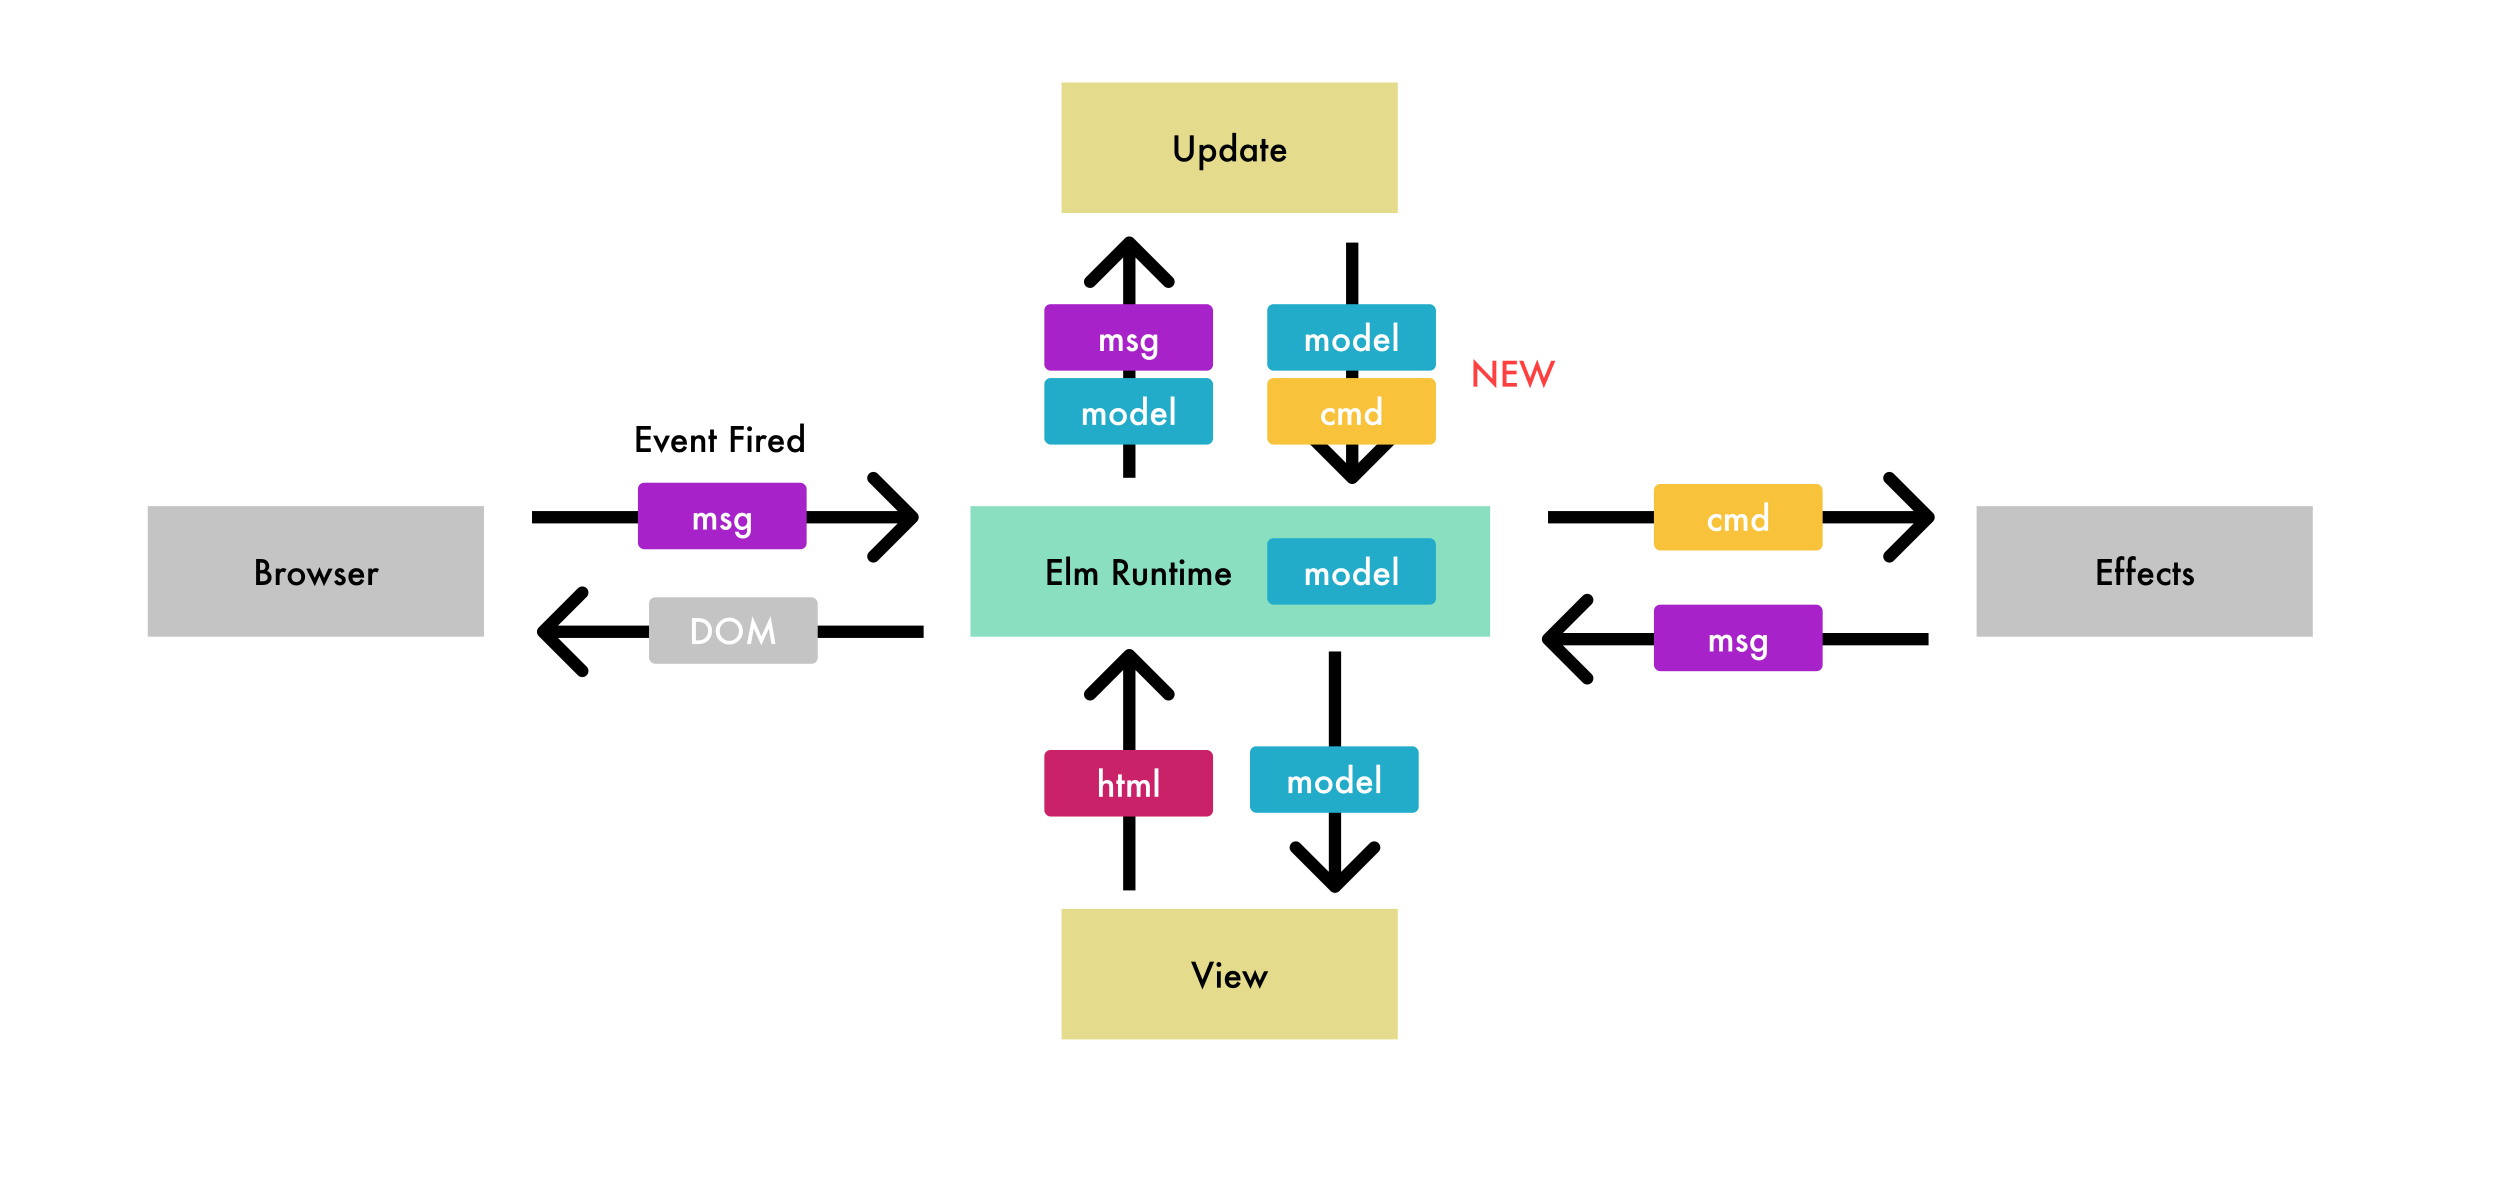 <svg width="2030" height="969" viewBox="0 0 2030 969" fill="none" xmlns="http://www.w3.org/2000/svg">
<rect width="2030" height="969" fill="white"/>
<rect x="120" y="411" width="273" height="106" fill="#C4C4C4"/>
<path d="M207.965 475V453.891H211.137C212.549 453.891 213.675 454 214.514 454.219C215.361 454.438 216.077 454.807 216.66 455.326C217.253 455.864 217.722 456.534 218.068 457.336C218.424 458.147 218.602 458.967 218.602 459.797C218.602 461.31 218.023 462.59 216.865 463.639C217.986 464.021 218.87 464.691 219.518 465.648C220.174 466.596 220.502 467.699 220.502 468.957C220.502 470.607 219.919 472.001 218.752 473.141C218.05 473.842 217.262 474.33 216.387 474.604C215.43 474.868 214.231 475 212.791 475H207.965ZM211.15 462.955H212.148C213.333 462.955 214.199 462.695 214.746 462.176C215.302 461.647 215.58 460.872 215.58 459.852C215.58 458.858 215.298 458.106 214.732 457.596C214.167 457.076 213.347 456.816 212.271 456.816H211.15V462.955ZM211.15 472.006H213.119C214.559 472.006 215.617 471.723 216.291 471.158C217.002 470.548 217.357 469.773 217.357 468.834C217.357 467.923 217.016 467.157 216.332 466.537C215.667 465.926 214.477 465.621 212.764 465.621H211.15V472.006ZM223.947 461.684H227.023V462.873C227.589 462.281 228.09 461.875 228.527 461.656C228.974 461.428 229.503 461.314 230.113 461.314C230.924 461.314 231.772 461.579 232.656 462.107L231.248 464.924C230.665 464.505 230.095 464.295 229.539 464.295C227.862 464.295 227.023 465.562 227.023 468.096V475H223.947V461.684ZM233.545 468.246C233.545 466.323 234.233 464.687 235.609 463.338C236.986 461.989 238.663 461.314 240.641 461.314C242.628 461.314 244.314 461.993 245.699 463.352C247.066 464.71 247.75 466.378 247.75 468.355C247.75 470.352 247.062 472.024 245.686 473.373C244.3 474.713 242.6 475.383 240.586 475.383C238.59 475.383 236.917 474.699 235.568 473.332C234.219 471.983 233.545 470.288 233.545 468.246ZM236.689 468.301C236.689 469.632 237.045 470.684 237.756 471.459C238.485 472.243 239.447 472.635 240.641 472.635C241.844 472.635 242.805 472.247 243.525 471.473C244.245 470.698 244.605 469.663 244.605 468.369C244.605 467.075 244.245 466.04 243.525 465.266C242.796 464.482 241.835 464.09 240.641 464.09C239.465 464.09 238.512 464.482 237.783 465.266C237.054 466.049 236.689 467.061 236.689 468.301ZM252.139 461.684L255.625 469.285L259.385 460.467L263.172 469.285L266.617 461.684H270.062L263.09 475.998L259.385 467.426L255.639 475.998L248.68 461.684H252.139ZM279.893 463.953L277.35 465.307C276.949 464.486 276.452 464.076 275.859 464.076C275.577 464.076 275.335 464.172 275.135 464.363C274.934 464.546 274.834 464.783 274.834 465.074C274.834 465.585 275.426 466.09 276.611 466.592C278.243 467.294 279.341 467.941 279.906 468.533C280.471 469.126 280.754 469.923 280.754 470.926C280.754 472.211 280.28 473.286 279.332 474.152C278.411 474.973 277.299 475.383 275.996 475.383C273.763 475.383 272.182 474.294 271.252 472.115L273.877 470.898C274.242 471.536 274.52 471.942 274.711 472.115C275.085 472.462 275.531 472.635 276.051 472.635C277.09 472.635 277.609 472.161 277.609 471.213C277.609 470.666 277.208 470.156 276.406 469.682C276.096 469.527 275.786 469.376 275.477 469.23C275.167 469.085 274.852 468.934 274.533 468.779C273.64 468.342 273.011 467.904 272.646 467.467C272.182 466.911 271.949 466.195 271.949 465.32C271.949 464.163 272.346 463.206 273.139 462.449C273.95 461.693 274.934 461.314 276.092 461.314C277.796 461.314 279.063 462.194 279.893 463.953ZM295.656 469.066H286.113C286.195 470.16 286.551 471.031 287.18 471.678C287.809 472.316 288.615 472.635 289.6 472.635C290.365 472.635 290.999 472.452 291.5 472.088C291.992 471.723 292.553 471.049 293.182 470.064L295.779 471.514C295.378 472.197 294.954 472.785 294.508 473.277C294.061 473.76 293.583 474.161 293.072 474.48C292.562 474.79 292.01 475.018 291.418 475.164C290.826 475.31 290.183 475.383 289.49 475.383C287.503 475.383 285.908 474.745 284.705 473.469C283.502 472.184 282.9 470.479 282.9 468.355C282.9 466.25 283.484 464.546 284.65 463.242C285.826 461.957 287.385 461.314 289.326 461.314C291.286 461.314 292.835 461.939 293.975 463.188C295.105 464.427 295.67 466.145 295.67 468.342L295.656 469.066ZM292.498 466.551C292.07 464.91 291.035 464.09 289.395 464.09C289.021 464.09 288.67 464.149 288.342 464.268C288.014 464.377 287.713 464.541 287.439 464.76C287.175 464.969 286.947 465.225 286.756 465.525C286.564 465.826 286.419 466.168 286.318 466.551H292.498ZM299.033 461.684H302.109V462.873C302.674 462.281 303.176 461.875 303.613 461.656C304.06 461.428 304.589 461.314 305.199 461.314C306.01 461.314 306.858 461.579 307.742 462.107L306.334 464.924C305.751 464.505 305.181 464.295 304.625 464.295C302.948 464.295 302.109 465.562 302.109 468.096V475H299.033V461.684Z" fill="black"/>
<rect x="1605" y="411" width="273" height="106" fill="#C4C4C4"/>
<path d="M1714.83 456.885H1706.36V461.957H1714.58V464.951H1706.36V472.006H1714.83V475H1703.18V453.891H1714.83V456.885ZM1721.61 464.555V475H1718.52V464.555H1717.42V461.684H1718.52V456.543C1718.52 454.866 1718.81 453.681 1719.39 452.988C1720.19 452.022 1721.36 451.539 1722.89 451.539C1723.44 451.539 1724.13 451.699 1724.96 452.018V455.162L1724.64 454.998C1723.98 454.661 1723.43 454.492 1723 454.492C1722.46 454.492 1722.09 454.688 1721.89 455.08C1721.7 455.463 1721.61 456.201 1721.61 457.295V461.684H1724.96V464.555H1721.61ZM1730.85 464.555V475H1727.76V464.555H1726.67V461.684H1727.76V456.543C1727.76 454.866 1728.05 453.681 1728.63 452.988C1729.44 452.022 1730.6 451.539 1732.13 451.539C1732.68 451.539 1733.37 451.699 1734.2 452.018V455.162L1733.88 454.998C1733.22 454.661 1732.67 454.492 1732.24 454.492C1731.7 454.492 1731.33 454.688 1731.14 455.08C1730.95 455.463 1730.85 456.201 1730.85 457.295V461.684H1734.2V464.555H1730.85ZM1748.54 469.066H1739C1739.08 470.16 1739.44 471.031 1740.06 471.678C1740.69 472.316 1741.5 472.635 1742.48 472.635C1743.25 472.635 1743.88 472.452 1744.38 472.088C1744.88 471.723 1745.44 471.049 1746.07 470.064L1748.66 471.514C1748.26 472.197 1747.84 472.785 1747.39 473.277C1746.95 473.76 1746.47 474.161 1745.96 474.48C1745.45 474.79 1744.9 475.018 1744.3 475.164C1743.71 475.31 1743.07 475.383 1742.38 475.383C1740.39 475.383 1738.79 474.745 1737.59 473.469C1736.39 472.184 1735.79 470.479 1735.79 468.355C1735.79 466.25 1736.37 464.546 1737.54 463.242C1738.71 461.957 1740.27 461.314 1742.21 461.314C1744.17 461.314 1745.72 461.939 1746.86 463.188C1747.99 464.427 1748.55 466.145 1748.55 468.342L1748.54 469.066ZM1745.38 466.551C1744.95 464.91 1743.92 464.09 1742.28 464.09C1741.91 464.09 1741.55 464.149 1741.23 464.268C1740.9 464.377 1740.6 464.541 1740.32 464.76C1740.06 464.969 1739.83 465.225 1739.64 465.525C1739.45 465.826 1739.3 466.168 1739.2 466.551H1745.38ZM1762.28 462.258V466.346C1761.58 465.489 1760.95 464.901 1760.39 464.582C1759.85 464.254 1759.21 464.09 1758.47 464.09C1757.31 464.09 1756.35 464.495 1755.58 465.307C1754.82 466.118 1754.43 467.134 1754.43 468.355C1754.43 469.604 1754.8 470.63 1755.54 471.432C1756.29 472.234 1757.24 472.635 1758.4 472.635C1759.14 472.635 1759.79 472.475 1760.35 472.156C1760.9 471.846 1761.54 471.245 1762.28 470.352V474.412C1761.03 475.059 1759.78 475.383 1758.54 475.383C1756.48 475.383 1754.75 474.717 1753.37 473.387C1751.98 472.047 1751.29 470.383 1751.29 468.396C1751.29 466.41 1751.99 464.732 1753.39 463.365C1754.8 461.998 1756.52 461.314 1758.56 461.314C1759.88 461.314 1761.11 461.629 1762.28 462.258ZM1768.43 464.555V475H1765.36V464.555H1764.04V461.684H1765.36V456.803H1768.43V461.684H1770.83V464.555H1768.43ZM1780.66 463.953L1778.11 465.307C1777.71 464.486 1777.22 464.076 1776.62 464.076C1776.34 464.076 1776.1 464.172 1775.9 464.363C1775.7 464.546 1775.6 464.783 1775.6 465.074C1775.6 465.585 1776.19 466.09 1777.38 466.592C1779.01 467.294 1780.1 467.941 1780.67 468.533C1781.24 469.126 1781.52 469.923 1781.52 470.926C1781.52 472.211 1781.04 473.286 1780.1 474.152C1779.18 474.973 1778.06 475.383 1776.76 475.383C1774.53 475.383 1772.95 474.294 1772.02 472.115L1774.64 470.898C1775.01 471.536 1775.28 471.942 1775.47 472.115C1775.85 472.462 1776.29 472.635 1776.81 472.635C1777.85 472.635 1778.37 472.161 1778.37 471.213C1778.37 470.666 1777.97 470.156 1777.17 469.682C1776.86 469.527 1776.55 469.376 1776.24 469.23C1775.93 469.085 1775.62 468.934 1775.3 468.779C1774.4 468.342 1773.77 467.904 1773.41 467.467C1772.95 466.911 1772.71 466.195 1772.71 465.32C1772.71 464.163 1773.11 463.206 1773.9 462.449C1774.71 461.693 1775.7 461.314 1776.86 461.314C1778.56 461.314 1779.83 462.194 1780.66 463.953Z" fill="black"/>
<rect x="788" y="411" width="422" height="106" fill="#8BDFC1"/>
<path d="M862.178 456.885H853.715V461.957H861.932V464.951H853.715V472.006H862.178V475H850.529V453.891H862.178V456.885ZM868.85 451.908V475H865.773V451.908H868.85ZM872.746 461.684H875.822V462.914C876.415 462.294 876.921 461.875 877.34 461.656C877.786 461.428 878.347 461.314 879.021 461.314C880.525 461.314 881.715 461.971 882.59 463.283C883.556 461.971 884.864 461.314 886.514 461.314C889.512 461.314 891.012 463.133 891.012 466.77V475H887.922V467.604C887.922 466.327 887.767 465.425 887.457 464.896C887.138 464.359 886.614 464.09 885.885 464.09C885.037 464.09 884.417 464.409 884.025 465.047C883.643 465.685 883.451 466.71 883.451 468.123V475H880.361V467.645C880.361 465.275 879.678 464.09 878.311 464.09C877.445 464.09 876.811 464.413 876.41 465.061C876.018 465.708 875.822 466.729 875.822 468.123V475H872.746V461.684ZM911.273 466.004L917.809 475H913.912L907.883 466.359H907.309V475H904.123V453.891H907.855C910.645 453.891 912.659 454.415 913.898 455.463C915.266 456.63 915.949 458.17 915.949 460.084C915.949 461.579 915.521 462.864 914.664 463.939C913.807 465.015 912.677 465.703 911.273 466.004ZM907.309 463.584H908.32C911.337 463.584 912.846 462.431 912.846 460.125C912.846 457.965 911.378 456.885 908.443 456.885H907.309V463.584ZM923.045 461.684V469.326C923.045 471.532 923.915 472.635 925.656 472.635C927.397 472.635 928.268 471.532 928.268 469.326V461.684H931.344V469.395C931.344 470.461 931.212 471.382 930.947 472.156C930.692 472.849 930.25 473.473 929.621 474.029C928.582 474.932 927.26 475.383 925.656 475.383C924.061 475.383 922.744 474.932 921.705 474.029C921.067 473.473 920.616 472.849 920.352 472.156C920.096 471.536 919.969 470.616 919.969 469.395V461.684H923.045ZM935.227 461.684H938.316V462.914C939.392 461.848 940.604 461.314 941.953 461.314C943.503 461.314 944.71 461.802 945.576 462.777C946.324 463.607 946.697 464.96 946.697 466.838V475H943.607V467.562C943.607 466.25 943.425 465.343 943.061 464.842C942.705 464.331 942.058 464.076 941.119 464.076C940.098 464.076 939.374 464.413 938.945 465.088C938.526 465.753 938.316 466.915 938.316 468.574V475H935.227V461.684ZM953.766 464.555V475H950.689V464.555H949.377V461.684H950.689V456.803H953.766V461.684H956.158V464.555H953.766ZM961.326 461.684V475H958.25V461.684H961.326ZM957.785 456.146C957.785 455.609 957.981 455.144 958.373 454.752C958.765 454.36 959.234 454.164 959.781 454.164C960.337 454.164 960.811 454.36 961.203 454.752C961.595 455.135 961.791 455.604 961.791 456.16C961.791 456.716 961.595 457.19 961.203 457.582C960.82 457.974 960.351 458.17 959.795 458.17C959.239 458.17 958.765 457.974 958.373 457.582C957.981 457.19 957.785 456.712 957.785 456.146ZM965.223 461.684H968.299V462.914C968.891 462.294 969.397 461.875 969.816 461.656C970.263 461.428 970.824 461.314 971.498 461.314C973.002 461.314 974.191 461.971 975.066 463.283C976.033 461.971 977.34 461.314 978.99 461.314C981.989 461.314 983.488 463.133 983.488 466.77V475H980.398V467.604C980.398 466.327 980.243 465.425 979.934 464.896C979.615 464.359 979.09 464.09 978.361 464.09C977.514 464.09 976.894 464.409 976.502 465.047C976.119 465.685 975.928 466.71 975.928 468.123V475H972.838V467.645C972.838 465.275 972.154 464.09 970.787 464.09C969.921 464.09 969.288 464.413 968.887 465.061C968.495 465.708 968.299 466.729 968.299 468.123V475H965.223V461.684ZM999.498 469.066H989.955C990.037 470.16 990.393 471.031 991.021 471.678C991.65 472.316 992.457 472.635 993.441 472.635C994.207 472.635 994.84 472.452 995.342 472.088C995.834 471.723 996.395 471.049 997.023 470.064L999.621 471.514C999.22 472.197 998.796 472.785 998.35 473.277C997.903 473.76 997.424 474.161 996.914 474.48C996.404 474.79 995.852 475.018 995.26 475.164C994.667 475.31 994.025 475.383 993.332 475.383C991.345 475.383 989.75 474.745 988.547 473.469C987.344 472.184 986.742 470.479 986.742 468.355C986.742 466.25 987.326 464.546 988.492 463.242C989.668 461.957 991.227 461.314 993.168 461.314C995.128 461.314 996.677 461.939 997.816 463.188C998.947 464.427 999.512 466.145 999.512 468.342L999.498 469.066ZM996.34 466.551C995.911 464.91 994.877 464.09 993.236 464.09C992.863 464.09 992.512 464.149 992.184 464.268C991.855 464.377 991.555 464.541 991.281 464.76C991.017 464.969 990.789 465.225 990.598 465.525C990.406 465.826 990.26 466.168 990.16 466.551H996.34Z" fill="black"/>
<rect x="862" y="67" width="273" height="106" fill="#E4DC8C"/>
<path d="M956.869 109.891V122.605C956.869 124.419 957.165 125.745 957.758 126.584C958.642 127.796 959.886 128.402 961.49 128.402C963.104 128.402 964.352 127.796 965.236 126.584C965.829 125.773 966.125 124.447 966.125 122.605V109.891H969.311V123.48C969.311 125.704 968.618 127.536 967.232 128.977C965.674 130.581 963.76 131.383 961.49 131.383C959.221 131.383 957.311 130.581 955.762 128.977C954.376 127.536 953.684 125.704 953.684 123.48V109.891H956.869ZM977.09 138.246H974.014V117.684H977.09V119.133C978.302 117.921 979.678 117.314 981.219 117.314C983.051 117.314 984.559 117.989 985.744 119.338C986.947 120.678 987.549 122.368 987.549 124.41C987.549 126.406 986.952 128.07 985.758 129.4C984.573 130.722 983.078 131.383 981.273 131.383C979.715 131.383 978.32 130.758 977.09 129.51V138.246ZM984.404 124.424C984.404 123.148 984.058 122.109 983.365 121.307C982.663 120.495 981.779 120.09 980.713 120.09C979.583 120.09 978.667 120.482 977.965 121.266C977.263 122.049 976.912 123.079 976.912 124.355C976.912 125.604 977.263 126.634 977.965 127.445C978.658 128.238 979.569 128.635 980.699 128.635C981.766 128.635 982.645 128.234 983.338 127.432C984.049 126.63 984.404 125.627 984.404 124.424ZM1000.62 107.908H1003.71V131H1000.62V129.605C999.407 130.79 998.035 131.383 996.504 131.383C994.681 131.383 993.168 130.717 991.965 129.387C990.771 128.029 990.174 126.333 990.174 124.301C990.174 122.314 990.771 120.655 991.965 119.324C993.15 117.984 994.64 117.314 996.436 117.314C997.994 117.314 999.389 117.952 1000.62 119.229V107.908ZM993.318 124.301C993.318 125.577 993.66 126.616 994.344 127.418C995.046 128.229 995.93 128.635 996.996 128.635C998.135 128.635 999.056 128.243 999.758 127.459C1000.46 126.648 1000.81 125.618 1000.81 124.369C1000.81 123.12 1000.46 122.09 999.758 121.279C999.056 120.486 998.145 120.09 997.023 120.09C995.966 120.09 995.082 120.491 994.371 121.293C993.669 122.104 993.318 123.107 993.318 124.301ZM1017.41 117.684H1020.5V131H1017.41V129.605C1016.14 130.79 1014.78 131.383 1013.32 131.383C1011.48 131.383 1009.96 130.717 1008.75 129.387C1007.56 128.029 1006.96 126.333 1006.96 124.301C1006.96 122.305 1007.56 120.641 1008.75 119.311C1009.95 117.98 1011.44 117.314 1013.24 117.314C1014.79 117.314 1016.18 117.952 1017.41 119.229V117.684ZM1010.11 124.301C1010.11 125.577 1010.45 126.616 1011.13 127.418C1011.83 128.229 1012.72 128.635 1013.79 128.635C1014.92 128.635 1015.85 128.243 1016.55 127.459C1017.25 126.648 1017.6 125.618 1017.6 124.369C1017.6 123.12 1017.25 122.09 1016.55 121.279C1015.85 120.486 1014.93 120.09 1013.81 120.09C1012.76 120.09 1011.87 120.491 1011.16 121.293C1010.46 122.104 1010.11 123.107 1010.11 124.301ZM1027.55 120.555V131H1024.48V120.555H1023.16V117.684H1024.48V112.803H1027.55V117.684H1029.95V120.555H1027.55ZM1044.41 125.066H1034.87C1034.95 126.16 1035.3 127.031 1035.93 127.678C1036.56 128.316 1037.37 128.635 1038.35 128.635C1039.12 128.635 1039.75 128.452 1040.25 128.088C1040.75 127.723 1041.31 127.049 1041.94 126.064L1044.53 127.514C1044.13 128.197 1043.71 128.785 1043.26 129.277C1042.82 129.76 1042.34 130.161 1041.83 130.48C1041.32 130.79 1040.76 131.018 1040.17 131.164C1039.58 131.31 1038.94 131.383 1038.24 131.383C1036.26 131.383 1034.66 130.745 1033.46 129.469C1032.26 128.184 1031.65 126.479 1031.65 124.355C1031.65 122.25 1032.24 120.546 1033.4 119.242C1034.58 117.957 1036.14 117.314 1038.08 117.314C1040.04 117.314 1041.59 117.939 1042.73 119.188C1043.86 120.427 1044.42 122.145 1044.42 124.342L1044.41 125.066ZM1041.25 122.551C1040.82 120.91 1039.79 120.09 1038.15 120.09C1037.77 120.09 1037.42 120.149 1037.1 120.268C1036.77 120.377 1036.47 120.541 1036.19 120.76C1035.93 120.969 1035.7 121.225 1035.51 121.525C1035.32 121.826 1035.17 122.168 1035.07 122.551H1041.25Z" fill="black"/>
<rect x="862" y="738" width="273" height="106" fill="#E4DC8C"/>
<path d="M970.623 780.891L976.461 795.52L982.381 780.891H985.867L976.393 803.586L967.137 780.891H970.623ZM991.268 788.684V802H988.191V788.684H991.268ZM987.727 783.146C987.727 782.609 987.923 782.144 988.314 781.752C988.706 781.36 989.176 781.164 989.723 781.164C990.279 781.164 990.753 781.36 991.145 781.752C991.536 782.135 991.732 782.604 991.732 783.16C991.732 783.716 991.536 784.19 991.145 784.582C990.762 784.974 990.292 785.17 989.736 785.17C989.18 785.17 988.706 784.974 988.314 784.582C987.923 784.19 987.727 783.712 987.727 783.146ZM1007.29 796.066H997.748C997.83 797.16 998.186 798.031 998.814 798.678C999.443 799.316 1000.25 799.635 1001.23 799.635C1002 799.635 1002.63 799.452 1003.13 799.088C1003.63 798.723 1004.19 798.049 1004.82 797.064L1007.41 798.514C1007.01 799.197 1006.59 799.785 1006.14 800.277C1005.7 800.76 1005.22 801.161 1004.71 801.48C1004.2 801.79 1003.65 802.018 1003.05 802.164C1002.46 802.31 1001.82 802.383 1001.12 802.383C999.138 802.383 997.543 801.745 996.34 800.469C995.137 799.184 994.535 797.479 994.535 795.355C994.535 793.25 995.118 791.546 996.285 790.242C997.461 788.957 999.02 788.314 1000.96 788.314C1002.92 788.314 1004.47 788.939 1005.61 790.188C1006.74 791.427 1007.3 793.145 1007.3 795.342L1007.29 796.066ZM1004.13 793.551C1003.7 791.91 1002.67 791.09 1001.03 791.09C1000.66 791.09 1000.3 791.149 999.977 791.268C999.648 791.377 999.348 791.541 999.074 791.76C998.81 791.969 998.582 792.225 998.391 792.525C998.199 792.826 998.053 793.168 997.953 793.551H1004.13ZM1011.9 788.684L1015.38 796.285L1019.14 787.467L1022.93 796.285L1026.38 788.684H1029.82L1022.85 802.998L1019.14 794.426L1015.4 802.998L1008.44 788.684H1011.9Z" fill="black"/>
<rect x="1029" y="437" width="137" height="54" rx="5" fill="#22ACCA"/>
<path d="M1060.31 461.684H1063.39V462.914C1063.98 462.294 1064.49 461.875 1064.91 461.656C1065.35 461.428 1065.91 461.314 1066.59 461.314C1068.09 461.314 1069.28 461.971 1070.16 463.283C1071.12 461.971 1072.43 461.314 1074.08 461.314C1077.08 461.314 1078.58 463.133 1078.58 466.77V475H1075.49V467.604C1075.49 466.327 1075.33 465.425 1075.02 464.896C1074.7 464.359 1074.18 464.09 1073.45 464.09C1072.6 464.09 1071.98 464.409 1071.59 465.047C1071.21 465.685 1071.02 466.71 1071.02 468.123V475H1067.93V467.645C1067.93 465.275 1067.24 464.09 1065.88 464.09C1065.01 464.09 1064.38 464.413 1063.98 465.061C1063.58 465.708 1063.39 466.729 1063.39 468.123V475H1060.31V461.684ZM1081.83 468.246C1081.83 466.323 1082.52 464.687 1083.9 463.338C1085.27 461.989 1086.95 461.314 1088.93 461.314C1090.91 461.314 1092.6 461.993 1093.99 463.352C1095.35 464.71 1096.04 466.378 1096.04 468.355C1096.04 470.352 1095.35 472.024 1093.97 473.373C1092.59 474.713 1090.89 475.383 1088.87 475.383C1086.88 475.383 1085.2 474.699 1083.86 473.332C1082.51 471.983 1081.83 470.288 1081.83 468.246ZM1084.98 468.301C1084.98 469.632 1085.33 470.684 1086.04 471.459C1086.77 472.243 1087.73 472.635 1088.93 472.635C1090.13 472.635 1091.09 472.247 1091.81 471.473C1092.53 470.698 1092.89 469.663 1092.89 468.369C1092.89 467.075 1092.53 466.04 1091.81 465.266C1091.08 464.482 1090.12 464.09 1088.93 464.09C1087.75 464.09 1086.8 464.482 1086.07 465.266C1085.34 466.049 1084.98 467.061 1084.98 468.301ZM1109.12 451.908H1112.21V475H1109.12V473.605C1107.91 474.79 1106.54 475.383 1105.01 475.383C1103.18 475.383 1101.67 474.717 1100.47 473.387C1099.27 472.029 1098.68 470.333 1098.68 468.301C1098.68 466.314 1099.27 464.655 1100.47 463.324C1101.65 461.984 1103.14 461.314 1104.94 461.314C1106.5 461.314 1107.89 461.952 1109.12 463.229V451.908ZM1101.82 468.301C1101.82 469.577 1102.16 470.616 1102.85 471.418C1103.55 472.229 1104.43 472.635 1105.5 472.635C1106.64 472.635 1107.56 472.243 1108.26 471.459C1108.96 470.648 1109.31 469.618 1109.31 468.369C1109.31 467.12 1108.96 466.09 1108.26 465.279C1107.56 464.486 1106.65 464.09 1105.53 464.09C1104.47 464.09 1103.58 464.491 1102.87 465.293C1102.17 466.104 1101.82 467.107 1101.82 468.301ZM1128.22 469.066H1118.68C1118.76 470.16 1119.12 471.031 1119.74 471.678C1120.37 472.316 1121.18 472.635 1122.16 472.635C1122.93 472.635 1123.56 472.452 1124.06 472.088C1124.56 471.723 1125.12 471.049 1125.75 470.064L1128.34 471.514C1127.94 472.197 1127.52 472.785 1127.07 473.277C1126.63 473.76 1126.15 474.161 1125.64 474.48C1125.13 474.79 1124.57 475.018 1123.98 475.164C1123.39 475.31 1122.75 475.383 1122.05 475.383C1120.07 475.383 1118.47 474.745 1117.27 473.469C1116.07 472.184 1115.46 470.479 1115.46 468.355C1115.46 466.25 1116.05 464.546 1117.21 463.242C1118.39 461.957 1119.95 461.314 1121.89 461.314C1123.85 461.314 1125.4 461.939 1126.54 463.188C1127.67 464.427 1128.23 466.145 1128.23 468.342L1128.22 469.066ZM1125.06 466.551C1124.63 464.91 1123.6 464.09 1121.96 464.09C1121.59 464.09 1121.23 464.149 1120.91 464.268C1120.58 464.377 1120.28 464.541 1120 464.76C1119.74 464.969 1119.51 465.225 1119.32 465.525C1119.13 465.826 1118.98 466.168 1118.88 466.551H1125.06ZM1134.67 451.908V475H1131.6V451.908H1134.67Z" fill="white"/>
<path d="M744.536 423.536C746.488 421.583 746.488 418.417 744.536 416.464L712.716 384.645C710.763 382.692 707.597 382.692 705.645 384.645C703.692 386.597 703.692 389.763 705.645 391.716L733.929 420L705.645 448.284C703.692 450.237 703.692 453.403 705.645 455.355C707.597 457.308 710.763 457.308 712.716 455.355L744.536 423.536ZM432 425H741V415H432V425Z" fill="black"/>
<path d="M1569.54 423.536C1571.49 421.583 1571.49 418.417 1569.54 416.464L1537.72 384.645C1535.76 382.692 1532.6 382.692 1530.64 384.645C1528.69 386.597 1528.69 389.763 1530.64 391.716L1558.93 420L1530.64 448.284C1528.69 450.237 1528.69 453.403 1530.64 455.355C1532.6 457.308 1535.76 457.308 1537.72 455.355L1569.54 423.536ZM1257 425H1566V415H1257V425Z" fill="black"/>
<rect x="518" y="392" width="137" height="54" rx="5" fill="#A822CA"/>
<path d="M563.299 416.684H566.375V417.914C566.967 417.294 567.473 416.875 567.893 416.656C568.339 416.428 568.9 416.314 569.574 416.314C571.078 416.314 572.268 416.971 573.143 418.283C574.109 416.971 575.417 416.314 577.066 416.314C580.065 416.314 581.564 418.133 581.564 421.77V430H578.475V422.604C578.475 421.327 578.32 420.425 578.01 419.896C577.691 419.359 577.167 419.09 576.438 419.09C575.59 419.09 574.97 419.409 574.578 420.047C574.195 420.685 574.004 421.71 574.004 423.123V430H570.914V422.645C570.914 420.275 570.23 419.09 568.863 419.09C567.997 419.09 567.364 419.413 566.963 420.061C566.571 420.708 566.375 421.729 566.375 423.123V430H563.299V416.684ZM593.186 418.953L590.643 420.307C590.242 419.486 589.745 419.076 589.152 419.076C588.87 419.076 588.628 419.172 588.428 419.363C588.227 419.546 588.127 419.783 588.127 420.074C588.127 420.585 588.719 421.09 589.904 421.592C591.536 422.294 592.634 422.941 593.199 423.533C593.764 424.126 594.047 424.923 594.047 425.926C594.047 427.211 593.573 428.286 592.625 429.152C591.704 429.973 590.592 430.383 589.289 430.383C587.056 430.383 585.475 429.294 584.545 427.115L587.17 425.898C587.535 426.536 587.812 426.942 588.004 427.115C588.378 427.462 588.824 427.635 589.344 427.635C590.383 427.635 590.902 427.161 590.902 426.213C590.902 425.666 590.501 425.156 589.699 424.682C589.389 424.527 589.079 424.376 588.77 424.23C588.46 424.085 588.145 423.934 587.826 423.779C586.933 423.342 586.304 422.904 585.939 422.467C585.475 421.911 585.242 421.195 585.242 420.32C585.242 419.163 585.639 418.206 586.432 417.449C587.243 416.693 588.227 416.314 589.385 416.314C591.089 416.314 592.356 417.194 593.186 418.953ZM609.701 429.686C609.701 430.314 609.678 430.866 609.633 431.34C609.596 431.823 609.542 432.247 609.469 432.611C609.25 433.614 608.822 434.475 608.184 435.195C606.98 436.581 605.326 437.273 603.221 437.273C601.443 437.273 599.98 436.795 598.832 435.838C597.647 434.854 596.964 433.491 596.781 431.75H599.871C599.99 432.406 600.186 432.912 600.459 433.268C601.097 434.097 602.027 434.512 603.248 434.512C605.499 434.512 606.625 433.131 606.625 430.369V428.51C605.404 429.758 603.995 430.383 602.4 430.383C600.587 430.383 599.101 429.727 597.943 428.414C596.777 427.083 596.193 425.42 596.193 423.424C596.193 421.482 596.736 419.833 597.82 418.475C598.987 417.035 600.527 416.314 602.441 416.314C604.118 416.314 605.513 416.939 606.625 418.188V416.684H609.701V429.686ZM606.748 423.369C606.748 422.075 606.402 421.04 605.709 420.266C605.007 419.473 604.109 419.076 603.016 419.076C601.849 419.076 600.928 419.509 600.254 420.375C599.643 421.15 599.338 422.152 599.338 423.383C599.338 424.595 599.643 425.589 600.254 426.363C600.919 427.211 601.84 427.635 603.016 427.635C604.191 427.635 605.121 427.206 605.805 426.35C606.434 425.575 606.748 424.581 606.748 423.369Z" fill="white"/>
<path d="M1253.46 515.464C1251.51 517.417 1251.51 520.583 1253.46 522.536L1285.28 554.355C1287.24 556.308 1290.4 556.308 1292.36 554.355C1294.31 552.403 1294.31 549.237 1292.36 547.284L1264.07 519L1292.36 490.716C1294.31 488.763 1294.31 485.597 1292.36 483.645C1290.4 481.692 1287.24 481.692 1285.28 483.645L1253.46 515.464ZM1566 514L1257 514L1257 524L1566 524L1566 514Z" fill="black"/>
<rect x="1343" y="491" width="137" height="54" rx="5" fill="#A822CA"/>
<path d="M1388.3 515.684H1391.38V516.914C1391.97 516.294 1392.47 515.875 1392.89 515.656C1393.34 515.428 1393.9 515.314 1394.57 515.314C1396.08 515.314 1397.27 515.971 1398.14 517.283C1399.11 515.971 1400.42 515.314 1402.07 515.314C1405.07 515.314 1406.56 517.133 1406.56 520.77V529H1403.47V521.604C1403.47 520.327 1403.32 519.425 1403.01 518.896C1402.69 518.359 1402.17 518.09 1401.44 518.09C1400.59 518.09 1399.97 518.409 1399.58 519.047C1399.2 519.685 1399 520.71 1399 522.123V529H1395.91V521.645C1395.91 519.275 1395.23 518.09 1393.86 518.09C1393 518.09 1392.36 518.413 1391.96 519.061C1391.57 519.708 1391.38 520.729 1391.38 522.123V529H1388.3V515.684ZM1418.19 517.953L1415.64 519.307C1415.24 518.486 1414.74 518.076 1414.15 518.076C1413.87 518.076 1413.63 518.172 1413.43 518.363C1413.23 518.546 1413.13 518.783 1413.13 519.074C1413.13 519.585 1413.72 520.09 1414.9 520.592C1416.54 521.294 1417.63 521.941 1418.2 522.533C1418.76 523.126 1419.05 523.923 1419.05 524.926C1419.05 526.211 1418.57 527.286 1417.62 528.152C1416.7 528.973 1415.59 529.383 1414.29 529.383C1412.06 529.383 1410.47 528.294 1409.54 526.115L1412.17 524.898C1412.53 525.536 1412.81 525.942 1413 526.115C1413.38 526.462 1413.82 526.635 1414.34 526.635C1415.38 526.635 1415.9 526.161 1415.9 525.213C1415.9 524.666 1415.5 524.156 1414.7 523.682C1414.39 523.527 1414.08 523.376 1413.77 523.23C1413.46 523.085 1413.15 522.934 1412.83 522.779C1411.93 522.342 1411.3 521.904 1410.94 521.467C1410.47 520.911 1410.24 520.195 1410.24 519.32C1410.24 518.163 1410.64 517.206 1411.43 516.449C1412.24 515.693 1413.23 515.314 1414.38 515.314C1416.09 515.314 1417.36 516.194 1418.19 517.953ZM1434.7 528.686C1434.7 529.314 1434.68 529.866 1434.63 530.34C1434.6 530.823 1434.54 531.247 1434.47 531.611C1434.25 532.614 1433.82 533.475 1433.18 534.195C1431.98 535.581 1430.33 536.273 1428.22 536.273C1426.44 536.273 1424.98 535.795 1423.83 534.838C1422.65 533.854 1421.96 532.491 1421.78 530.75H1424.87C1424.99 531.406 1425.19 531.912 1425.46 532.268C1426.1 533.097 1427.03 533.512 1428.25 533.512C1430.5 533.512 1431.62 532.131 1431.62 529.369V527.51C1430.4 528.758 1429 529.383 1427.4 529.383C1425.59 529.383 1424.1 528.727 1422.94 527.414C1421.78 526.083 1421.19 524.42 1421.19 522.424C1421.19 520.482 1421.74 518.833 1422.82 517.475C1423.99 516.035 1425.53 515.314 1427.44 515.314C1429.12 515.314 1430.51 515.939 1431.62 517.188V515.684H1434.7V528.686ZM1431.75 522.369C1431.75 521.075 1431.4 520.04 1430.71 519.266C1430.01 518.473 1429.11 518.076 1428.02 518.076C1426.85 518.076 1425.93 518.509 1425.25 519.375C1424.64 520.15 1424.34 521.152 1424.34 522.383C1424.34 523.595 1424.64 524.589 1425.25 525.363C1425.92 526.211 1426.84 526.635 1428.02 526.635C1429.19 526.635 1430.12 526.206 1430.8 525.35C1431.43 524.575 1431.75 523.581 1431.75 522.369Z" fill="white"/>
<path d="M528.459 348.885H519.996V353.957H528.213V356.951H519.996V364.006H528.459V367H516.811V345.891H528.459V348.885ZM533.709 353.684L537.154 361.162L540.586 353.684H544.045L537.127 367.916L530.264 353.684H533.709ZM557.771 361.066H548.229C548.311 362.16 548.666 363.031 549.295 363.678C549.924 364.316 550.73 364.635 551.715 364.635C552.48 364.635 553.114 364.452 553.615 364.088C554.107 363.723 554.668 363.049 555.297 362.064L557.895 363.514C557.493 364.197 557.07 364.785 556.623 365.277C556.176 365.76 555.698 366.161 555.188 366.48C554.677 366.79 554.126 367.018 553.533 367.164C552.941 367.31 552.298 367.383 551.605 367.383C549.618 367.383 548.023 366.745 546.82 365.469C545.617 364.184 545.016 362.479 545.016 360.355C545.016 358.25 545.599 356.546 546.766 355.242C547.941 353.957 549.5 353.314 551.441 353.314C553.401 353.314 554.951 353.939 556.09 355.188C557.22 356.427 557.785 358.145 557.785 360.342L557.771 361.066ZM554.613 358.551C554.185 356.91 553.15 356.09 551.51 356.09C551.136 356.09 550.785 356.149 550.457 356.268C550.129 356.377 549.828 356.541 549.555 356.76C549.29 356.969 549.062 357.225 548.871 357.525C548.68 357.826 548.534 358.168 548.434 358.551H554.613ZM561.148 353.684H564.238V354.914C565.314 353.848 566.526 353.314 567.875 353.314C569.424 353.314 570.632 353.802 571.498 354.777C572.245 355.607 572.619 356.96 572.619 358.838V367H569.529V359.562C569.529 358.25 569.347 357.343 568.982 356.842C568.627 356.331 567.98 356.076 567.041 356.076C566.02 356.076 565.296 356.413 564.867 357.088C564.448 357.753 564.238 358.915 564.238 360.574V367H561.148V353.684ZM579.688 356.555V367H576.611V356.555H575.299V353.684H576.611V348.803H579.688V353.684H582.08V356.555H579.688ZM603.941 348.885H596.586V353.957H603.682V356.951H596.586V367H593.4V345.891H603.941V348.885ZM610.189 353.684V367H607.113V353.684H610.189ZM606.648 348.146C606.648 347.609 606.844 347.144 607.236 346.752C607.628 346.36 608.098 346.164 608.645 346.164C609.201 346.164 609.674 346.36 610.066 346.752C610.458 347.135 610.654 347.604 610.654 348.16C610.654 348.716 610.458 349.19 610.066 349.582C609.684 349.974 609.214 350.17 608.658 350.17C608.102 350.17 607.628 349.974 607.236 349.582C606.844 349.19 606.648 348.712 606.648 348.146ZM614.086 353.684H617.162V354.873C617.727 354.281 618.229 353.875 618.666 353.656C619.113 353.428 619.641 353.314 620.252 353.314C621.063 353.314 621.911 353.579 622.795 354.107L621.387 356.924C620.803 356.505 620.234 356.295 619.678 356.295C618.001 356.295 617.162 357.562 617.162 360.096V367H614.086V353.684ZM636.494 361.066H626.951C627.033 362.16 627.389 363.031 628.018 363.678C628.646 364.316 629.453 364.635 630.438 364.635C631.203 364.635 631.837 364.452 632.338 364.088C632.83 363.723 633.391 363.049 634.02 362.064L636.617 363.514C636.216 364.197 635.792 364.785 635.346 365.277C634.899 365.76 634.421 366.161 633.91 366.48C633.4 366.79 632.848 367.018 632.256 367.164C631.663 367.31 631.021 367.383 630.328 367.383C628.341 367.383 626.746 366.745 625.543 365.469C624.34 364.184 623.738 362.479 623.738 360.355C623.738 358.25 624.322 356.546 625.488 355.242C626.664 353.957 628.223 353.314 630.164 353.314C632.124 353.314 633.673 353.939 634.812 355.188C635.943 356.427 636.508 358.145 636.508 360.342L636.494 361.066ZM633.336 358.551C632.908 356.91 631.873 356.09 630.232 356.09C629.859 356.09 629.508 356.149 629.18 356.268C628.852 356.377 628.551 356.541 628.277 356.76C628.013 356.969 627.785 357.225 627.594 357.525C627.402 357.826 627.257 358.168 627.156 358.551H633.336ZM649.688 343.908H652.777V367H649.688V365.605C648.475 366.79 647.104 367.383 645.572 367.383C643.749 367.383 642.236 366.717 641.033 365.387C639.839 364.029 639.242 362.333 639.242 360.301C639.242 358.314 639.839 356.655 641.033 355.324C642.218 353.984 643.708 353.314 645.504 353.314C647.062 353.314 648.457 353.952 649.688 355.229V343.908ZM642.387 360.301C642.387 361.577 642.729 362.616 643.412 363.418C644.114 364.229 644.998 364.635 646.064 364.635C647.204 364.635 648.124 364.243 648.826 363.459C649.528 362.648 649.879 361.618 649.879 360.369C649.879 359.12 649.528 358.09 648.826 357.279C648.124 356.486 647.213 356.09 646.092 356.09C645.035 356.09 644.15 356.491 643.439 357.293C642.738 358.104 642.387 359.107 642.387 360.301Z" fill="black"/>
<path d="M920.536 193.464C918.583 191.512 915.417 191.512 913.464 193.464L881.645 225.284C879.692 227.237 879.692 230.403 881.645 232.355C883.597 234.308 886.763 234.308 888.716 232.355L917 204.071L945.284 232.355C947.237 234.308 950.403 234.308 952.355 232.355C954.308 230.403 954.308 227.237 952.355 225.284L920.536 193.464ZM922 388L922 197L912 197L912 388L922 388Z" fill="black"/>
<rect x="848" y="247" width="137" height="54" rx="5" fill="#A822CA"/>
<path d="M893.299 271.684H896.375V272.914C896.967 272.294 897.473 271.875 897.893 271.656C898.339 271.428 898.9 271.314 899.574 271.314C901.078 271.314 902.268 271.971 903.143 273.283C904.109 271.971 905.417 271.314 907.066 271.314C910.065 271.314 911.564 273.133 911.564 276.77V285H908.475V277.604C908.475 276.327 908.32 275.425 908.01 274.896C907.691 274.359 907.167 274.09 906.438 274.09C905.59 274.09 904.97 274.409 904.578 275.047C904.195 275.685 904.004 276.71 904.004 278.123V285H900.914V277.645C900.914 275.275 900.23 274.09 898.863 274.09C897.997 274.09 897.364 274.413 896.963 275.061C896.571 275.708 896.375 276.729 896.375 278.123V285H893.299V271.684ZM923.186 273.953L920.643 275.307C920.242 274.486 919.745 274.076 919.152 274.076C918.87 274.076 918.628 274.172 918.428 274.363C918.227 274.546 918.127 274.783 918.127 275.074C918.127 275.585 918.719 276.09 919.904 276.592C921.536 277.294 922.634 277.941 923.199 278.533C923.764 279.126 924.047 279.923 924.047 280.926C924.047 282.211 923.573 283.286 922.625 284.152C921.704 284.973 920.592 285.383 919.289 285.383C917.056 285.383 915.475 284.294 914.545 282.115L917.17 280.898C917.535 281.536 917.812 281.942 918.004 282.115C918.378 282.462 918.824 282.635 919.344 282.635C920.383 282.635 920.902 282.161 920.902 281.213C920.902 280.666 920.501 280.156 919.699 279.682C919.389 279.527 919.079 279.376 918.77 279.23C918.46 279.085 918.145 278.934 917.826 278.779C916.933 278.342 916.304 277.904 915.939 277.467C915.475 276.911 915.242 276.195 915.242 275.32C915.242 274.163 915.639 273.206 916.432 272.449C917.243 271.693 918.227 271.314 919.385 271.314C921.089 271.314 922.356 272.194 923.186 273.953ZM939.701 284.686C939.701 285.314 939.678 285.866 939.633 286.34C939.596 286.823 939.542 287.247 939.469 287.611C939.25 288.614 938.822 289.475 938.184 290.195C936.98 291.581 935.326 292.273 933.221 292.273C931.443 292.273 929.98 291.795 928.832 290.838C927.647 289.854 926.964 288.491 926.781 286.75H929.871C929.99 287.406 930.186 287.912 930.459 288.268C931.097 289.097 932.027 289.512 933.248 289.512C935.499 289.512 936.625 288.131 936.625 285.369V283.51C935.404 284.758 933.995 285.383 932.4 285.383C930.587 285.383 929.101 284.727 927.943 283.414C926.777 282.083 926.193 280.42 926.193 278.424C926.193 276.482 926.736 274.833 927.82 273.475C928.987 272.035 930.527 271.314 932.441 271.314C934.118 271.314 935.513 271.939 936.625 273.188V271.684H939.701V284.686ZM936.748 278.369C936.748 277.075 936.402 276.04 935.709 275.266C935.007 274.473 934.109 274.076 933.016 274.076C931.849 274.076 930.928 274.509 930.254 275.375C929.643 276.15 929.338 277.152 929.338 278.383C929.338 279.595 929.643 280.589 930.254 281.363C930.919 282.211 931.84 282.635 933.016 282.635C934.191 282.635 935.121 282.206 935.805 281.35C936.434 280.575 936.748 279.581 936.748 278.369Z" fill="white"/>
<rect x="848" y="307" width="137" height="54" rx="5" fill="#22ACCA"/>
<path d="M879.312 331.684H882.389V332.914C882.981 332.294 883.487 331.875 883.906 331.656C884.353 331.428 884.913 331.314 885.588 331.314C887.092 331.314 888.281 331.971 889.156 333.283C890.122 331.971 891.43 331.314 893.08 331.314C896.079 331.314 897.578 333.133 897.578 336.77V345H894.488V337.604C894.488 336.327 894.333 335.425 894.023 334.896C893.704 334.359 893.18 334.09 892.451 334.09C891.604 334.09 890.984 334.409 890.592 335.047C890.209 335.685 890.018 336.71 890.018 338.123V345H886.928V337.645C886.928 335.275 886.244 334.09 884.877 334.09C884.011 334.09 883.378 334.413 882.977 335.061C882.585 335.708 882.389 336.729 882.389 338.123V345H879.312V331.684ZM900.832 338.246C900.832 336.323 901.52 334.687 902.896 333.338C904.273 331.989 905.95 331.314 907.928 331.314C909.915 331.314 911.601 331.993 912.986 333.352C914.354 334.71 915.037 336.378 915.037 338.355C915.037 340.352 914.349 342.024 912.973 343.373C911.587 344.713 909.887 345.383 907.873 345.383C905.877 345.383 904.204 344.699 902.855 343.332C901.507 341.983 900.832 340.288 900.832 338.246ZM903.977 338.301C903.977 339.632 904.332 340.684 905.043 341.459C905.772 342.243 906.734 342.635 907.928 342.635C909.131 342.635 910.092 342.247 910.812 341.473C911.533 340.698 911.893 339.663 911.893 338.369C911.893 337.075 911.533 336.04 910.812 335.266C910.083 334.482 909.122 334.09 907.928 334.09C906.752 334.09 905.799 334.482 905.07 335.266C904.341 336.049 903.977 337.061 903.977 338.301ZM928.121 321.908H931.211V345H928.121V343.605C926.909 344.79 925.537 345.383 924.006 345.383C922.183 345.383 920.67 344.717 919.467 343.387C918.273 342.029 917.676 340.333 917.676 338.301C917.676 336.314 918.273 334.655 919.467 333.324C920.652 331.984 922.142 331.314 923.938 331.314C925.496 331.314 926.891 331.952 928.121 333.229V321.908ZM920.82 338.301C920.82 339.577 921.162 340.616 921.846 341.418C922.548 342.229 923.432 342.635 924.498 342.635C925.637 342.635 926.558 342.243 927.26 341.459C927.962 340.648 928.312 339.618 928.312 338.369C928.312 337.12 927.962 336.09 927.26 335.279C926.558 334.486 925.646 334.09 924.525 334.09C923.468 334.09 922.584 334.491 921.873 335.293C921.171 336.104 920.82 337.107 920.82 338.301ZM947.221 339.066H937.678C937.76 340.16 938.115 341.031 938.744 341.678C939.373 342.316 940.18 342.635 941.164 342.635C941.93 342.635 942.563 342.452 943.064 342.088C943.557 341.723 944.117 341.049 944.746 340.064L947.344 341.514C946.943 342.197 946.519 342.785 946.072 343.277C945.626 343.76 945.147 344.161 944.637 344.48C944.126 344.79 943.575 345.018 942.982 345.164C942.39 345.31 941.747 345.383 941.055 345.383C939.068 345.383 937.473 344.745 936.27 343.469C935.066 342.184 934.465 340.479 934.465 338.355C934.465 336.25 935.048 334.546 936.215 333.242C937.391 331.957 938.949 331.314 940.891 331.314C942.85 331.314 944.4 331.939 945.539 333.188C946.669 334.427 947.234 336.145 947.234 338.342L947.221 339.066ZM944.062 336.551C943.634 334.91 942.6 334.09 940.959 334.09C940.585 334.09 940.234 334.149 939.906 334.268C939.578 334.377 939.277 334.541 939.004 334.76C938.74 334.969 938.512 335.225 938.32 335.525C938.129 335.826 937.983 336.168 937.883 336.551H944.062ZM953.674 321.908V345H950.598V321.908H953.674Z" fill="white"/>
<path d="M1094.46 391.536C1096.42 393.488 1099.58 393.488 1101.54 391.536L1133.36 359.716C1135.31 357.763 1135.31 354.597 1133.36 352.645C1131.4 350.692 1128.24 350.692 1126.28 352.645L1098 380.929L1069.72 352.645C1067.76 350.692 1064.6 350.692 1062.64 352.645C1060.69 354.597 1060.69 357.763 1062.64 359.716L1094.46 391.536ZM1093 197L1093 388L1103 388L1103 197L1093 197Z" fill="black"/>
<rect x="1029" y="247" width="137" height="54" rx="5" fill="#22ACCA"/>
<path d="M1060.31 271.684H1063.39V272.914C1063.98 272.294 1064.49 271.875 1064.91 271.656C1065.35 271.428 1065.91 271.314 1066.59 271.314C1068.09 271.314 1069.28 271.971 1070.16 273.283C1071.12 271.971 1072.43 271.314 1074.08 271.314C1077.08 271.314 1078.58 273.133 1078.58 276.77V285H1075.49V277.604C1075.49 276.327 1075.33 275.425 1075.02 274.896C1074.7 274.359 1074.18 274.09 1073.45 274.09C1072.6 274.09 1071.98 274.409 1071.59 275.047C1071.21 275.685 1071.02 276.71 1071.02 278.123V285H1067.93V277.645C1067.93 275.275 1067.24 274.09 1065.88 274.09C1065.01 274.09 1064.38 274.413 1063.98 275.061C1063.58 275.708 1063.39 276.729 1063.39 278.123V285H1060.31V271.684ZM1081.83 278.246C1081.83 276.323 1082.52 274.687 1083.9 273.338C1085.27 271.989 1086.95 271.314 1088.93 271.314C1090.91 271.314 1092.6 271.993 1093.99 273.352C1095.35 274.71 1096.04 276.378 1096.04 278.355C1096.04 280.352 1095.35 282.024 1093.97 283.373C1092.59 284.713 1090.89 285.383 1088.87 285.383C1086.88 285.383 1085.2 284.699 1083.86 283.332C1082.51 281.983 1081.83 280.288 1081.83 278.246ZM1084.98 278.301C1084.98 279.632 1085.33 280.684 1086.04 281.459C1086.77 282.243 1087.73 282.635 1088.93 282.635C1090.13 282.635 1091.09 282.247 1091.81 281.473C1092.53 280.698 1092.89 279.663 1092.89 278.369C1092.89 277.075 1092.53 276.04 1091.81 275.266C1091.08 274.482 1090.12 274.09 1088.93 274.09C1087.75 274.09 1086.8 274.482 1086.07 275.266C1085.34 276.049 1084.98 277.061 1084.98 278.301ZM1109.12 261.908H1112.21V285H1109.12V283.605C1107.91 284.79 1106.54 285.383 1105.01 285.383C1103.18 285.383 1101.67 284.717 1100.47 283.387C1099.27 282.029 1098.68 280.333 1098.68 278.301C1098.68 276.314 1099.27 274.655 1100.47 273.324C1101.65 271.984 1103.14 271.314 1104.94 271.314C1106.5 271.314 1107.89 271.952 1109.12 273.229V261.908ZM1101.82 278.301C1101.82 279.577 1102.16 280.616 1102.85 281.418C1103.55 282.229 1104.43 282.635 1105.5 282.635C1106.64 282.635 1107.56 282.243 1108.26 281.459C1108.96 280.648 1109.31 279.618 1109.31 278.369C1109.31 277.12 1108.96 276.09 1108.26 275.279C1107.56 274.486 1106.65 274.09 1105.53 274.09C1104.47 274.09 1103.58 274.491 1102.87 275.293C1102.17 276.104 1101.82 277.107 1101.82 278.301ZM1128.22 279.066H1118.68C1118.76 280.16 1119.12 281.031 1119.74 281.678C1120.37 282.316 1121.18 282.635 1122.16 282.635C1122.93 282.635 1123.56 282.452 1124.06 282.088C1124.56 281.723 1125.12 281.049 1125.75 280.064L1128.34 281.514C1127.94 282.197 1127.52 282.785 1127.07 283.277C1126.63 283.76 1126.15 284.161 1125.64 284.48C1125.13 284.79 1124.57 285.018 1123.98 285.164C1123.39 285.31 1122.75 285.383 1122.05 285.383C1120.07 285.383 1118.47 284.745 1117.27 283.469C1116.07 282.184 1115.46 280.479 1115.46 278.355C1115.46 276.25 1116.05 274.546 1117.21 273.242C1118.39 271.957 1119.95 271.314 1121.89 271.314C1123.85 271.314 1125.4 271.939 1126.54 273.188C1127.67 274.427 1128.23 276.145 1128.23 278.342L1128.22 279.066ZM1125.06 276.551C1124.63 274.91 1123.6 274.09 1121.96 274.09C1121.59 274.09 1121.23 274.149 1120.91 274.268C1120.58 274.377 1120.28 274.541 1120 274.76C1119.74 274.969 1119.51 275.225 1119.32 275.525C1119.13 275.826 1118.98 276.168 1118.88 276.551H1125.06ZM1134.67 261.908V285H1131.6V261.908H1134.67Z" fill="white"/>
<rect x="1029" y="307" width="137" height="54" rx="5" fill="#F8C33B"/>
<path d="M1083.66 332.258V336.346C1082.96 335.489 1082.33 334.901 1081.78 334.582C1081.23 334.254 1080.59 334.09 1079.85 334.09C1078.69 334.09 1077.73 334.495 1076.96 335.307C1076.2 336.118 1075.82 337.134 1075.82 338.355C1075.82 339.604 1076.19 340.63 1076.92 341.432C1077.67 342.234 1078.62 342.635 1079.78 342.635C1080.52 342.635 1081.17 342.475 1081.74 342.156C1082.28 341.846 1082.93 341.245 1083.66 340.352V344.412C1082.42 345.059 1081.17 345.383 1079.92 345.383C1077.86 345.383 1076.14 344.717 1074.75 343.387C1073.36 342.047 1072.67 340.383 1072.67 338.396C1072.67 336.41 1073.37 334.732 1074.78 333.365C1076.18 331.998 1077.9 331.314 1079.95 331.314C1081.26 331.314 1082.5 331.629 1083.66 332.258ZM1086.64 331.684H1089.72V332.914C1090.31 332.294 1090.82 331.875 1091.24 331.656C1091.68 331.428 1092.25 331.314 1092.92 331.314C1094.42 331.314 1095.61 331.971 1096.49 333.283C1097.45 331.971 1098.76 331.314 1100.41 331.314C1103.41 331.314 1104.91 333.133 1104.91 336.77V345H1101.82V337.604C1101.82 336.327 1101.67 335.425 1101.36 334.896C1101.04 334.359 1100.51 334.09 1099.78 334.09C1098.94 334.09 1098.32 334.409 1097.92 335.047C1097.54 335.685 1097.35 336.71 1097.35 338.123V345H1094.26V337.645C1094.26 335.275 1093.58 334.09 1092.21 334.09C1091.34 334.09 1090.71 334.413 1090.31 335.061C1089.92 335.708 1089.72 336.729 1089.72 338.123V345H1086.64V331.684ZM1118.61 321.908H1121.7V345H1118.61V343.605C1117.4 344.79 1116.03 345.383 1114.49 345.383C1112.67 345.383 1111.16 344.717 1109.96 343.387C1108.76 342.029 1108.16 340.333 1108.16 338.301C1108.16 336.314 1108.76 334.655 1109.96 333.324C1111.14 331.984 1112.63 331.314 1114.43 331.314C1115.98 331.314 1117.38 331.952 1118.61 333.229V321.908ZM1111.31 338.301C1111.31 339.577 1111.65 340.616 1112.33 341.418C1113.04 342.229 1113.92 342.635 1114.99 342.635C1116.13 342.635 1117.05 342.243 1117.75 341.459C1118.45 340.648 1118.8 339.618 1118.8 338.369C1118.8 337.12 1118.45 336.09 1117.75 335.279C1117.05 334.486 1116.13 334.09 1115.01 334.09C1113.96 334.09 1113.07 334.491 1112.36 335.293C1111.66 336.104 1111.31 337.107 1111.31 338.301Z" fill="white"/>
<rect x="1343" y="393" width="137" height="54" rx="5" fill="#F8C33B"/>
<path d="M1397.66 418.258V422.346C1396.96 421.489 1396.33 420.901 1395.78 420.582C1395.23 420.254 1394.59 420.09 1393.85 420.09C1392.69 420.09 1391.73 420.495 1390.96 421.307C1390.2 422.118 1389.82 423.134 1389.82 424.355C1389.82 425.604 1390.19 426.63 1390.92 427.432C1391.67 428.234 1392.62 428.635 1393.78 428.635C1394.52 428.635 1395.17 428.475 1395.74 428.156C1396.28 427.846 1396.93 427.245 1397.66 426.352V430.412C1396.42 431.059 1395.17 431.383 1393.92 431.383C1391.86 431.383 1390.14 430.717 1388.75 429.387C1387.36 428.047 1386.67 426.383 1386.67 424.396C1386.67 422.41 1387.37 420.732 1388.78 419.365C1390.18 417.998 1391.9 417.314 1393.95 417.314C1395.26 417.314 1396.5 417.629 1397.66 418.258ZM1400.64 417.684H1403.72V418.914C1404.31 418.294 1404.82 417.875 1405.24 417.656C1405.68 417.428 1406.25 417.314 1406.92 417.314C1408.42 417.314 1409.61 417.971 1410.49 419.283C1411.45 417.971 1412.76 417.314 1414.41 417.314C1417.41 417.314 1418.91 419.133 1418.91 422.77V431H1415.82V423.604C1415.82 422.327 1415.67 421.425 1415.36 420.896C1415.04 420.359 1414.51 420.09 1413.78 420.09C1412.94 420.09 1412.32 420.409 1411.92 421.047C1411.54 421.685 1411.35 422.71 1411.35 424.123V431H1408.26V423.645C1408.26 421.275 1407.58 420.09 1406.21 420.09C1405.34 420.09 1404.71 420.413 1404.31 421.061C1403.92 421.708 1403.72 422.729 1403.72 424.123V431H1400.64V417.684ZM1432.61 407.908H1435.7V431H1432.61V429.605C1431.4 430.79 1430.03 431.383 1428.49 431.383C1426.67 431.383 1425.16 430.717 1423.96 429.387C1422.76 428.029 1422.16 426.333 1422.16 424.301C1422.16 422.314 1422.76 420.655 1423.96 419.324C1425.14 417.984 1426.63 417.314 1428.43 417.314C1429.98 417.314 1431.38 417.952 1432.61 419.229V407.908ZM1425.31 424.301C1425.31 425.577 1425.65 426.616 1426.33 427.418C1427.04 428.229 1427.92 428.635 1428.99 428.635C1430.13 428.635 1431.05 428.243 1431.75 427.459C1432.45 426.648 1432.8 425.618 1432.8 424.369C1432.8 423.12 1432.45 422.09 1431.75 421.279C1431.05 420.486 1430.13 420.09 1429.01 420.09C1427.96 420.09 1427.07 420.491 1426.36 421.293C1425.66 422.104 1425.31 423.107 1425.31 424.301Z" fill="white"/>
<path d="M1196.44 314V291.455L1211.83 307.561V292.891H1215.02V315.285L1199.62 299.221V314H1196.44ZM1231.74 295.885H1223.28V300.957H1231.49V303.951H1223.28V311.006H1231.74V314H1220.09V292.891H1231.74V295.885ZM1236.96 292.891L1242.46 307L1248.2 291.865L1253.7 307L1259.54 292.891H1262.99L1253.56 315.34L1248.13 300.383L1242.47 315.354L1233.5 292.891H1236.96Z" fill="#FF4040"/>
<path d="M1080.46 723.536C1082.42 725.488 1085.58 725.488 1087.54 723.536L1119.36 691.716C1121.31 689.763 1121.31 686.597 1119.36 684.645C1117.4 682.692 1114.24 682.692 1112.28 684.645L1084 712.929L1055.72 684.645C1053.76 682.692 1050.6 682.692 1048.64 684.645C1046.69 686.597 1046.69 689.763 1048.64 691.716L1080.46 723.536ZM1079 529L1079 720L1089 720L1089 529L1079 529Z" fill="black"/>
<rect x="1015" y="606" width="137" height="54" rx="5" fill="#22ACCA"/>
<path d="M1046.31 630.684H1049.39V631.914C1049.98 631.294 1050.49 630.875 1050.91 630.656C1051.35 630.428 1051.91 630.314 1052.59 630.314C1054.09 630.314 1055.28 630.971 1056.16 632.283C1057.12 630.971 1058.43 630.314 1060.08 630.314C1063.08 630.314 1064.58 632.133 1064.58 635.77V644H1061.49V636.604C1061.49 635.327 1061.33 634.425 1061.02 633.896C1060.7 633.359 1060.18 633.09 1059.45 633.09C1058.6 633.09 1057.98 633.409 1057.59 634.047C1057.21 634.685 1057.02 635.71 1057.02 637.123V644H1053.93V636.645C1053.93 634.275 1053.24 633.09 1051.88 633.09C1051.01 633.09 1050.38 633.413 1049.98 634.061C1049.58 634.708 1049.39 635.729 1049.39 637.123V644H1046.31V630.684ZM1067.83 637.246C1067.83 635.323 1068.52 633.687 1069.9 632.338C1071.27 630.989 1072.95 630.314 1074.93 630.314C1076.91 630.314 1078.6 630.993 1079.99 632.352C1081.35 633.71 1082.04 635.378 1082.04 637.355C1082.04 639.352 1081.35 641.024 1079.97 642.373C1078.59 643.713 1076.89 644.383 1074.87 644.383C1072.88 644.383 1071.2 643.699 1069.86 642.332C1068.51 640.983 1067.83 639.288 1067.83 637.246ZM1070.98 637.301C1070.98 638.632 1071.33 639.684 1072.04 640.459C1072.77 641.243 1073.73 641.635 1074.93 641.635C1076.13 641.635 1077.09 641.247 1077.81 640.473C1078.53 639.698 1078.89 638.663 1078.89 637.369C1078.89 636.075 1078.53 635.04 1077.81 634.266C1077.08 633.482 1076.12 633.09 1074.93 633.09C1073.75 633.09 1072.8 633.482 1072.07 634.266C1071.34 635.049 1070.98 636.061 1070.98 637.301ZM1095.12 620.908H1098.21V644H1095.12V642.605C1093.91 643.79 1092.54 644.383 1091.01 644.383C1089.18 644.383 1087.67 643.717 1086.47 642.387C1085.27 641.029 1084.68 639.333 1084.68 637.301C1084.68 635.314 1085.27 633.655 1086.47 632.324C1087.65 630.984 1089.14 630.314 1090.94 630.314C1092.5 630.314 1093.89 630.952 1095.12 632.229V620.908ZM1087.82 637.301C1087.82 638.577 1088.16 639.616 1088.85 640.418C1089.55 641.229 1090.43 641.635 1091.5 641.635C1092.64 641.635 1093.56 641.243 1094.26 640.459C1094.96 639.648 1095.31 638.618 1095.31 637.369C1095.31 636.12 1094.96 635.09 1094.26 634.279C1093.56 633.486 1092.65 633.09 1091.53 633.09C1090.47 633.09 1089.58 633.491 1088.87 634.293C1088.17 635.104 1087.82 636.107 1087.82 637.301ZM1114.22 638.066H1104.68C1104.76 639.16 1105.12 640.031 1105.74 640.678C1106.37 641.316 1107.18 641.635 1108.16 641.635C1108.93 641.635 1109.56 641.452 1110.06 641.088C1110.56 640.723 1111.12 640.049 1111.75 639.064L1114.34 640.514C1113.94 641.197 1113.52 641.785 1113.07 642.277C1112.63 642.76 1112.15 643.161 1111.64 643.48C1111.13 643.79 1110.57 644.018 1109.98 644.164C1109.39 644.31 1108.75 644.383 1108.05 644.383C1106.07 644.383 1104.47 643.745 1103.27 642.469C1102.07 641.184 1101.46 639.479 1101.46 637.355C1101.46 635.25 1102.05 633.546 1103.21 632.242C1104.39 630.957 1105.95 630.314 1107.89 630.314C1109.85 630.314 1111.4 630.939 1112.54 632.188C1113.67 633.427 1114.23 635.145 1114.23 637.342L1114.22 638.066ZM1111.06 635.551C1110.63 633.91 1109.6 633.09 1107.96 633.09C1107.59 633.09 1107.23 633.149 1106.91 633.268C1106.58 633.377 1106.28 633.541 1106 633.76C1105.74 633.969 1105.51 634.225 1105.32 634.525C1105.13 634.826 1104.98 635.168 1104.88 635.551H1111.06ZM1120.67 620.908V644H1117.6V620.908H1120.67Z" fill="white"/>
<path d="M920.536 528.464C918.583 526.512 915.417 526.512 913.464 528.464L881.645 560.284C879.692 562.237 879.692 565.403 881.645 567.355C883.597 569.308 886.763 569.308 888.716 567.355L917 539.071L945.284 567.355C947.237 569.308 950.403 569.308 952.355 567.355C954.308 565.403 954.308 562.237 952.355 560.284L920.536 528.464ZM922 723L922 532L912 532L912 723L922 723Z" fill="black"/>
<rect x="848" y="609" width="137" height="54" rx="5" fill="#CA2268"/>
<path d="M892.369 623.908H895.445V634.791C896.539 633.807 897.747 633.314 899.068 633.314C900.572 633.314 901.775 633.802 902.678 634.777C903.443 635.625 903.826 636.979 903.826 638.838V647H900.75V639.125C900.75 638.059 900.559 637.288 900.176 636.814C899.802 636.331 899.196 636.09 898.357 636.09C897.282 636.09 896.525 636.423 896.088 637.088C895.66 637.762 895.445 638.92 895.445 640.561V647H892.369V623.908ZM910.908 636.555V647H907.832V636.555H906.52V633.684H907.832V628.803H910.908V633.684H913.301V636.555H910.908ZM915.393 633.684H918.469V634.914C919.061 634.294 919.567 633.875 919.986 633.656C920.433 633.428 920.993 633.314 921.668 633.314C923.172 633.314 924.361 633.971 925.236 635.283C926.202 633.971 927.51 633.314 929.16 633.314C932.159 633.314 933.658 635.133 933.658 638.77V647H930.568V639.604C930.568 638.327 930.413 637.425 930.104 636.896C929.785 636.359 929.26 636.09 928.531 636.09C927.684 636.09 927.064 636.409 926.672 637.047C926.289 637.685 926.098 638.71 926.098 640.123V647H923.008V639.645C923.008 637.275 922.324 636.09 920.957 636.09C920.091 636.09 919.458 636.413 919.057 637.061C918.665 637.708 918.469 638.729 918.469 640.123V647H915.393V633.684ZM940.617 623.908V647H937.541V623.908H940.617Z" fill="white"/>
<path d="M437.464 509.464C435.512 511.417 435.512 514.583 437.464 516.536L469.284 548.355C471.237 550.308 474.403 550.308 476.355 548.355C478.308 546.403 478.308 543.237 476.355 541.284L448.071 513L476.355 484.716C478.308 482.763 478.308 479.597 476.355 477.645C474.403 475.692 471.237 475.692 469.284 477.645L437.464 509.464ZM750 508L441 508L441 518L750 518L750 508Z" fill="black"/>
<rect x="527" y="485" width="137" height="54" rx="5" fill="#C4C4C4"/>
<path d="M561.881 523V501.891H566.311C568.434 501.891 570.111 502.1 571.342 502.52C572.663 502.93 573.862 503.627 574.938 504.611C577.116 506.598 578.205 509.21 578.205 512.445C578.205 515.69 577.07 518.315 574.801 520.32C573.661 521.323 572.467 522.02 571.219 522.412C570.052 522.804 568.398 523 566.256 523H561.881ZM565.066 520.006H566.502C567.933 520.006 569.122 519.855 570.07 519.555C571.018 519.236 571.875 518.73 572.641 518.037C574.208 516.606 574.992 514.742 574.992 512.445C574.992 510.13 574.217 508.253 572.668 506.812C571.273 505.527 569.218 504.885 566.502 504.885H565.066V520.006ZM581.172 512.35C581.172 509.378 582.261 506.826 584.439 504.693C586.609 502.561 589.215 501.494 592.26 501.494C595.268 501.494 597.847 502.57 599.998 504.721C602.158 506.872 603.238 509.456 603.238 512.473C603.238 515.508 602.154 518.083 599.984 520.197C597.806 522.321 595.176 523.383 592.096 523.383C589.37 523.383 586.923 522.439 584.754 520.553C582.366 518.465 581.172 515.731 581.172 512.35ZM584.385 512.391C584.385 514.724 585.169 516.643 586.736 518.146C588.295 519.65 590.095 520.402 592.137 520.402C594.352 520.402 596.22 519.637 597.742 518.105C599.264 516.556 600.025 514.669 600.025 512.445C600.025 510.194 599.273 508.307 597.77 506.785C596.275 505.254 594.424 504.488 592.219 504.488C590.022 504.488 588.167 505.254 586.654 506.785C585.141 508.298 584.385 510.167 584.385 512.391ZM606.506 523L610.949 500.305L618.195 516.711L625.701 500.305L629.693 523H626.426L624.389 510.258L618.141 523.971L612.07 510.244L609.801 523H606.506Z" fill="white"/>
</svg>
